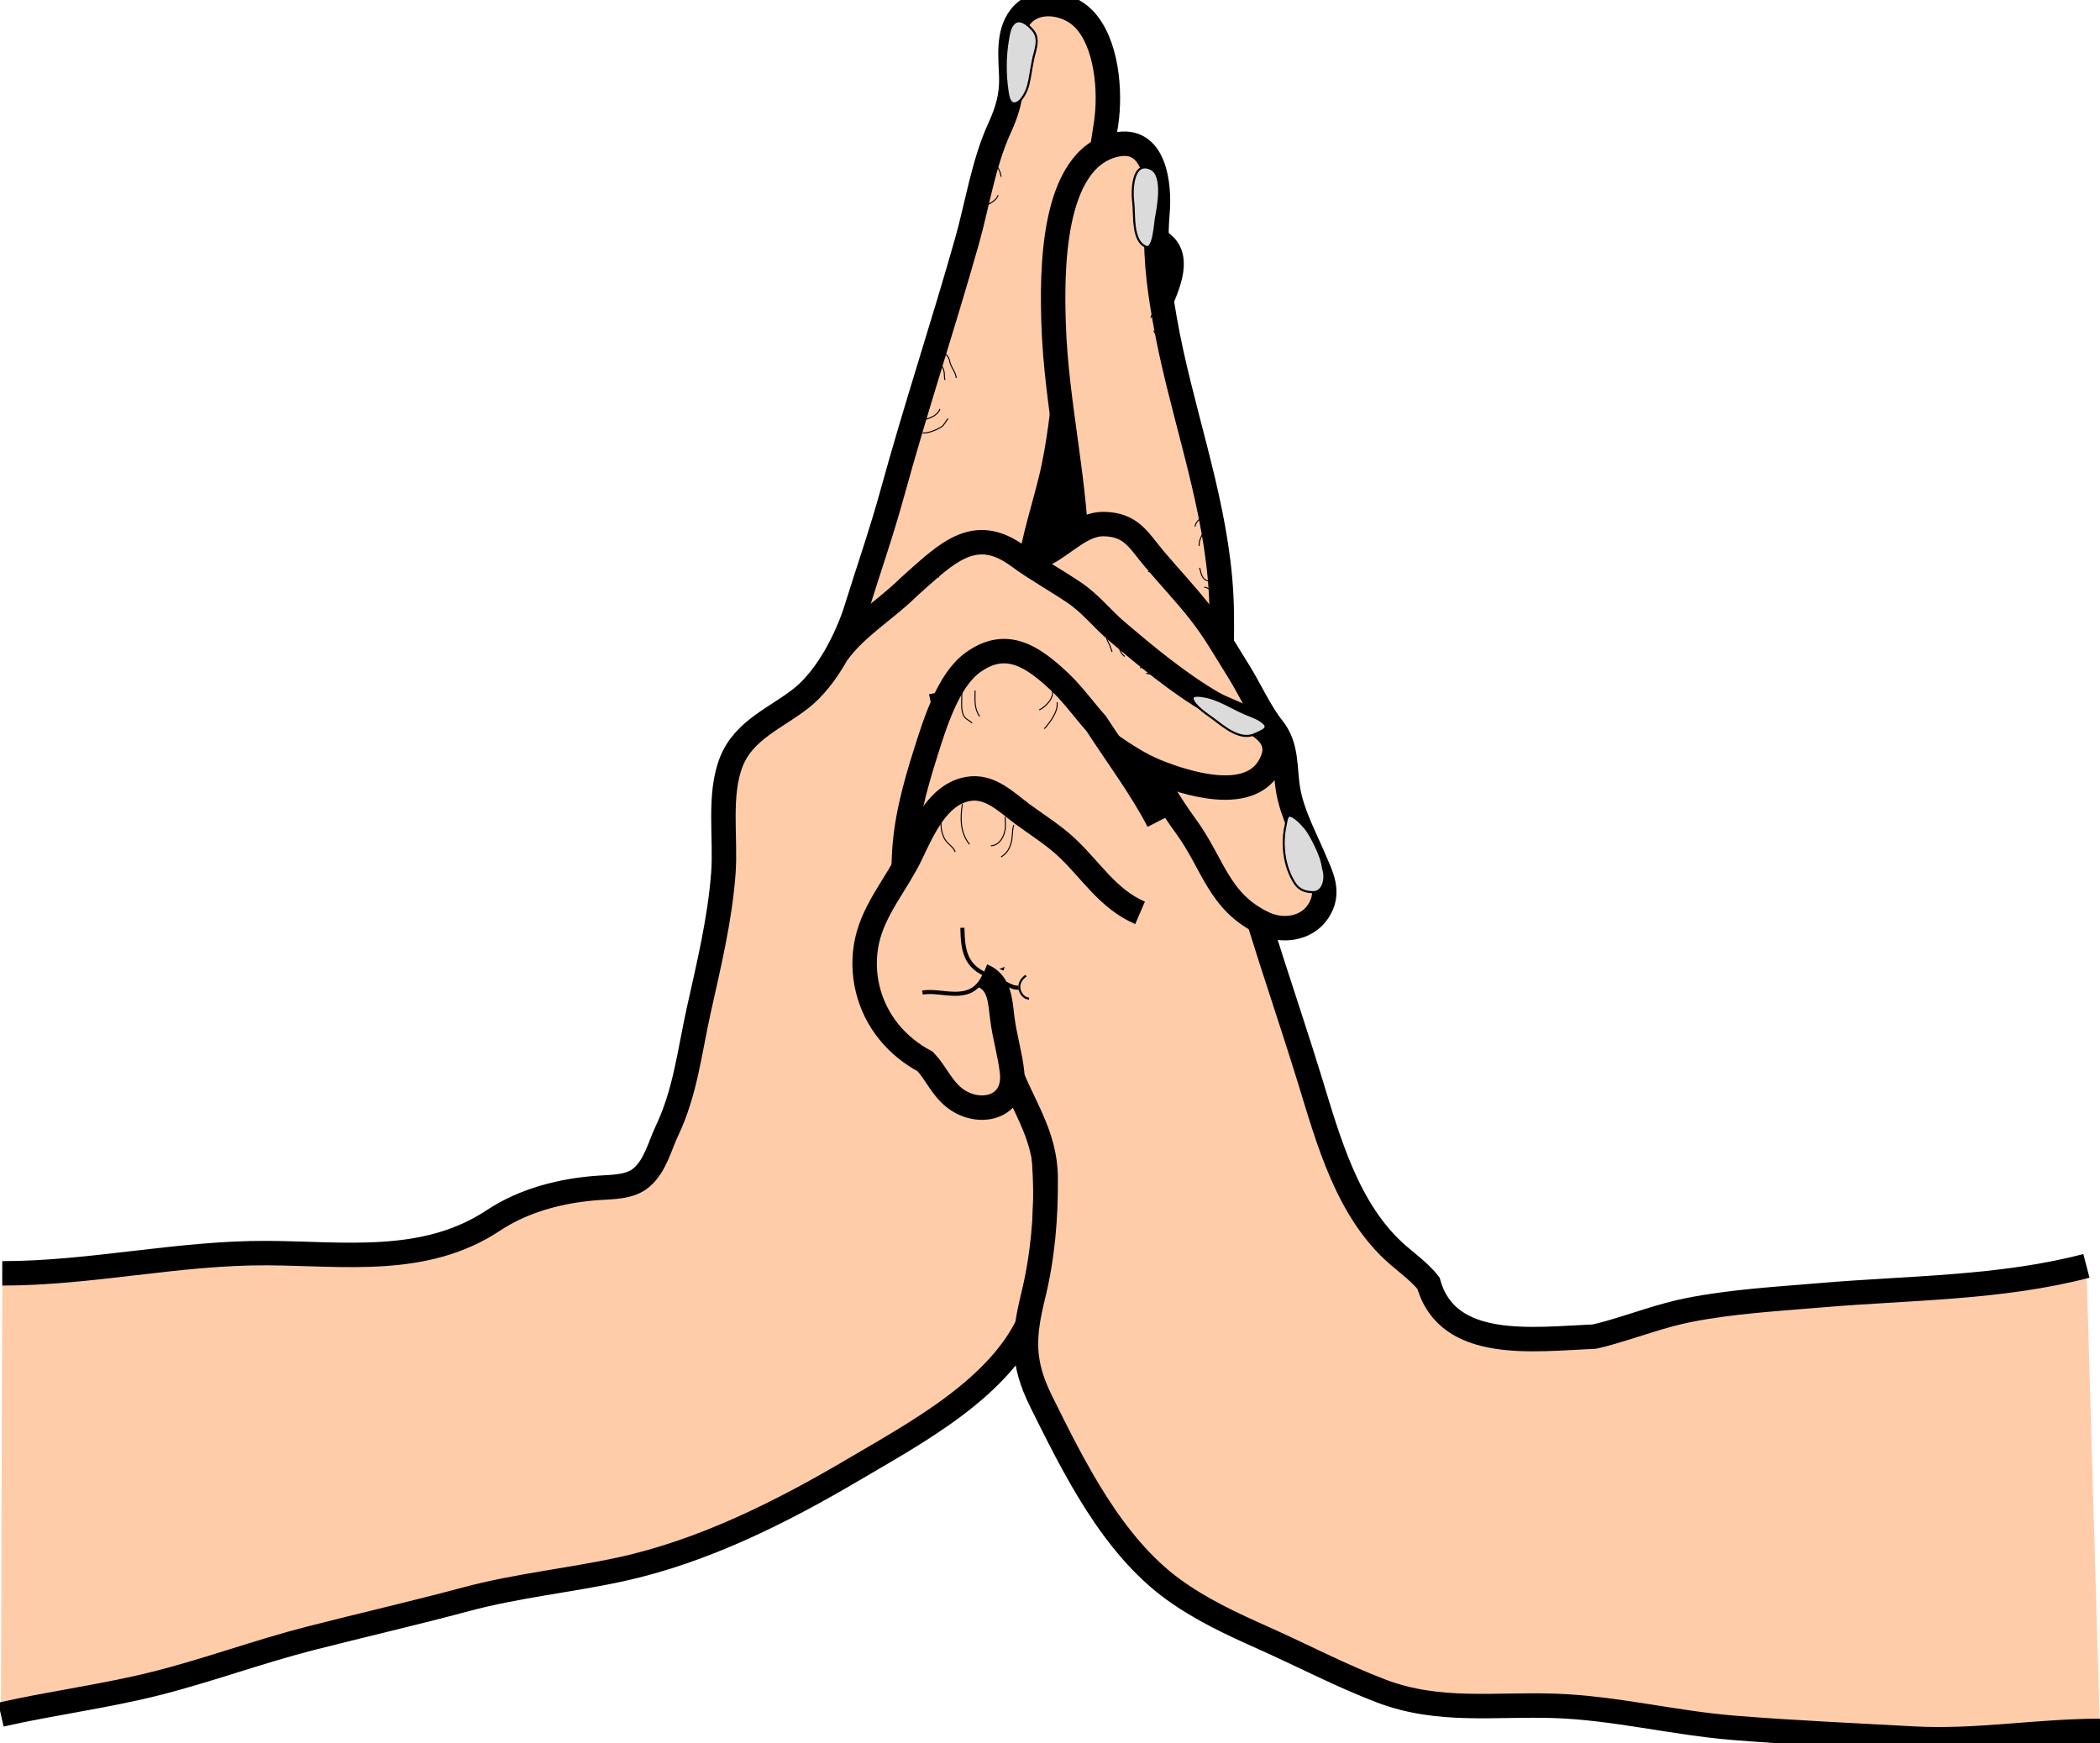<?xml version="1.0" encoding="UTF-8" standalone="no"?>
<svg
   xmlns:dc="http://purl.org/dc/elements/1.1/"
   xmlns:cc="http://creativecommons.org/ns#"
   xmlns:rdf="http://www.w3.org/1999/02/22-rdf-syntax-ns#"
   xmlns:svg="http://www.w3.org/2000/svg"
   xmlns="http://www.w3.org/2000/svg"
   xmlns:sodipodi="http://sodipodi.sourceforge.net/DTD/sodipodi-0.dtd"
   xmlns:inkscape="http://www.inkscape.org/namespaces/inkscape"
   version="1.1"
   x="0px"
   y="0px"
   width="515.555px"
   height="427.995px"
   viewBox="0 0 515.555 427.995"
   enable-background="new 0 0 515.555 427.995"
   xml:space="preserve"
   id="svg100"
   sodipodi:docname="chevre.svg"
   inkscape:export-filename="/home/plic/Documents/dev/conaruto.github.io/images/ways/chevre.png"
   inkscape:export-xdpi="24"
   inkscape:export-ydpi="24"
   inkscape:version="1.0.1 (3bc2e813f5, 2020-09-07)"><defs
   id="defs104" /><sodipodi:namedview
   pagecolor="#ffffff"
   bordercolor="#666666"
   borderopacity="1"
   objecttolerance="10"
   gridtolerance="10"
   guidetolerance="10"
   inkscape:pageopacity="0"
   inkscape:pageshadow="2"
   inkscape:window-width="2512"
   inkscape:window-height="1373"
   id="namedview102"
   showgrid="false"
   inkscape:zoom="2.1028283"
   inkscape:cx="257.7775"
   inkscape:cy="213.9975"
   inkscape:window-x="3888"
   inkscape:window-y="30"
   inkscape:window-maximized="1"
   inkscape:current-layer="svg100" />
<g
   id="Layer_1">
</g>
<g
   id="Layer_2"
   style="fill:#ffccaa;fill-opacity:1;stroke-width:6;stroke-miterlimit:4;stroke-dasharray:none">
	<rect
   x="243.889"
   y="96.11"
   fill="#FFFFFF"
   width="30.833"
   height="51.333"
   id="rect3"
   style="fill:#ffccaa;fill-opacity:1;stroke-width:6;stroke-miterlimit:4;stroke-dasharray:none" />
	<path
   fill="#FFFFFF"
   stroke="#000000"
   stroke-width="2"
   d="M257.725,139.501c1.609-8.444,0.831-17.159,2.681-25.575   c1.918-8.724,5.432-17.1,7.675-25.763c1.294-4.997,5.644-37.711,17.359-28.295c4.705,3.781,0.627,11.393-1.038,15.689   c-2.817,7.27-4.716,14.414-5.704,22.06c-0.471,3.647-2.015,7.153-2.867,10.723c-0.861,3.603-0.315,7.875-1.958,11.239   c-1.304,2.672,1.21,7.949,0.706,11.693c-0.564,4.193-1.844,8.315-1.454,12.592"
   id="path5"
   style="fill:#ffccaa;fill-opacity:1;stroke-width:6;stroke-miterlimit:4;stroke-dasharray:none" />
	<path
   fill="#FFFFFF"
   stroke="#000000"
   stroke-width="2"
   d="M0.555,312.609c21.794,0,43.235-5.087,65.037-4.971   c18.995,0.102,38.765,3.11,55.542-8.028c7.585-5.035,16.923-7.391,25.932-7.995c3.412-0.229,7.666-0.151,10.422-2.53   c3.429-2.959,4.417-7.599,6.279-11.523c4.468-9.413,5.526-19.342,7.742-29.371c2.5-11.316,5.204-22.23,6.078-33.836   c0.653-8.659-1.286-19.251,1.997-27.429c3.119-7.771,11-10.679,17.13-15.52c6.273-4.954,11.204-14.5,13.562-22.081   c2.958-9.512,6.173-18.709,8.815-28.335c5.673-20.673,12.446-41.067,18.285-61.707c2.571-9.088,4.066-19.218,7.989-27.79   c1.913-4.18,3.044-7.911,2.914-12.552c-0.136-4.835-0.98-10.707,2.245-14.817c3.817-4.865,11.586-3.531,15.498,0.471   c5.768,5.901,6.671,17.891,5.549,25.57c-2.971,20.313-7.206,40.38-9.585,60.819c-1.043,8.96-1.934,18.38-4.102,27.105   c-2.25,9.058-5.171,17.406-5.773,26.763c-0.589,9.169-1.793,18.252-2.555,27.426c-0.37,4.456,1.288,9.19,1.264,13.743   c-0.03,5.998-0.524,11.979-0.985,17.956c-0.792,10.277-0.952,20.474-0.433,30.77c0.545,10.823,2.642,20.718,4.541,31.323   c1.773,9.899,2.987,20.678,2.634,30.737c-0.3,8.548-0.035,18.242-3.329,26.271c-7.155,17.443-28.424,28.697-43.692,37.702   c-17.742,10.465-36.977,20.118-57.233,24.511c-12.642,2.742-25.348,3.965-37.917,7.333c-12.731,3.411-25.558,6.354-38.323,9.622   c-12.752,3.267-25.125,7.866-37.872,11.07c-12.536,3.15-25.391,4.762-37.989,7.627"
   id="path7"
   style="fill:#ffccaa;fill-opacity:1;stroke-width:6;stroke-miterlimit:4;stroke-dasharray:none" />
	<path
   fill="#FFFFFF"
   stroke="#000000"
   stroke-width="2"
   d="M512.222,310.777c-21.274,5.539-43.418,5.348-65.18,7.205   c-10.821,0.924-21.839,1.529-32.511,3.647c-6.511,1.292-12.838,3.69-19.267,5.523c-1.284,0.367-2.572,0.707-3.856,0.988   c-15.021,0.635-36.021,3.635-40.697-13.085c-0.695-0.889-1.478-1.71-2.305-2.493c-1.654-1.564-3.491-2.971-5.178-4.43   c-12.441-10.759-17.097-28.134-21.746-43.25c-6.059-19.693-13.114-38.974-18.023-59.022c-2.478-10.119-4.429-19.887-4.151-30.353   c0.297-11.178,1.206-22.221,0.216-33.402c-1.921-21.699-9.85-42.323-13.582-63.715c-1.598-9.156-2.548-16.977-1.771-26.228   c0.555-6.614-0.589-18.82-10.325-16.62c-15.939,3.603-15.574,31.893-15.178,44.108c0.648,19.95,5.743,39.494,5.722,59.447   c-0.005,5.389-0.171,10.782,0.078,16.168c0.219,4.725,1.499,9.691,0.639,14.403c-0.794,4.345-3.135,8.291-4.352,12.52   c-1.503,5.223-2.641,10.332-4.782,15.367c-2.647,6.222-8.309,12.618-12.898,17.491c-5.135,5.452-10.18,16.532-7.882,23.885   c2.57,8.225,9.246,14.362,12.136,22.449c3.496,9.783,9.273,16.892,9.378,27.622c0.098,9.934-0.715,19.591-3.089,29.258   c-2.46,10.017-2.739,16.273,1.98,25.784c8.094,16.311,17.41,35.23,32.434,46.162c6.803,4.95,14.472,8.509,22.124,11.92   c9.668,4.31,19.121,9.303,29.021,13.055c14.095,5.343,27.795,3.127,42.432,3.611c14.787,0.489,29.254,4.198,43.984,5.391   c14.673,1.188,29.445,1.83,44.146,2.645c15.429,0.855,30.448-1.887,45.816-1.887"
   id="path9"
   style="fill:#ffccaa;fill-opacity:1;stroke-width:6;stroke-miterlimit:4;stroke-dasharray:none" />
	<path
   fill="#FFFFFF"
   stroke="#000000"
   stroke-width="2"
   d="M242.389,143.61c4.831-2.647,9.465-5.209,14.4-7.738   c4.451-2.28,8.917-7.275,14.087-7.215c6.916,0.081,8.629,3.987,12.559,8.628c3.67,4.335,7.666,8.577,11.148,13   c3.622,4.597,6.267,9.354,9.422,14.37c2.839,4.508,5.229,10.029,8.514,14.162c3.591,4.52,2.799,9.881,3.741,15.245   c1.001,5.698,3.935,11.16,6.194,16.448c1.957,4.581,4.27,8.642,1.095,13.333c-2.888,4.267-8.74,4.98-13.2,2.892   c-11.227-5.258-12.463-14.718-19.257-23.954c-3.645-4.952-6.594-10.345-10.295-15.309c-3.358-4.5-5.085-9.558-8.617-13.934   c-3.277-4.06-4.031-8.863-9.211-11.16c-3.77-1.671-9.631-2.674-12.914,0.564"
   id="path11"
   style="fill:#ffccaa;fill-opacity:1;stroke-width:6;stroke-miterlimit:4;stroke-dasharray:none" />
	<path
   fill="#FFFFFF"
   stroke="#000000"
   stroke-width="2"
   d="M205.654,160.231c4.734-6.455,11.734-10.455,17.408-16.085   c0.974-0.872,1.942-1.751,2.919-2.619c7.586-6.742,14.18-12.188,23.889-5.042c4.411,3.246,9.219,5.892,13.761,8.941   c4.159,2.793,6.836,6.404,10.55,9.559c7.403,6.289,15.151,12.738,23.558,17.623c5.655,3.285,19.653,6.023,13.771,15.747   c-5.293,8.75-20.328,3.927-27.43,1.106c-8.768-3.482-14.999-10.321-23.835-13.628c-1.396-0.522-2.799-0.953-4.211-1.306   c-1.414-0.353-2.837-0.628-4.279-0.835c-8.366-1.914-15.366-1.914-23.063-0.32"
   id="path13"
   style="fill:#ffccaa;fill-opacity:1;stroke-width:6;stroke-miterlimit:4;stroke-dasharray:none" />
	<path
   fill="#FFFFFF"
   stroke="#000000"
   stroke-width="2"
   d="M284.4,201.628c-4.012-7.852-10.012-15.852-15.282-23.985   c-0.744-0.831-1.473-1.697-2.198-2.575c-2.178-2.635-4.326-5.384-6.756-7.667c-6.552-6.153-13.097-10.776-21.417-4.696   c-6.074,4.438-9.339,15.288-11.512,22.156c-2.685,8.483-4.98,16.846-5.304,25.851c-0.133,3.725-0.656,6.546,2.943,8.634   c1.647,0.955,3.297,1.887,4.928,2.832c4.425,2.1,7.97,6.036,11.94,9.479c0.284,0.246,0.568,0.489,0.851,0.726   c1.795,0.394,2.795,2.394,4.734,3.064"
   id="path15"
   style="fill:#ffccaa;fill-opacity:1;stroke-width:6;stroke-miterlimit:4;stroke-dasharray:none" />
	<path
   fill="#FFFFFF"
   stroke="#000000"
   stroke-width="2"
   d="M279.889,224.11c-7.941-3.416-12.113-10.582-18.088-16.129   c-3.305-3.067-7.159-5.445-10.774-8.113c-3.991-2.945-7.965-7.145-13.42-6.172c-7.398,1.318-11.104,10.026-13.974,16.019   c-3.439,7.183-9.124,13.48-10.8,21.395c-1.661,7.84,0.38,16.092,5.451,22.289c2.431,2.972,5.477,5.41,8.864,7.207   c2.65,2.823,3.966,6.346,7.094,8.854c5.839,4.682,15.183,2.75,14.217-6.239c-0.462-4.299-1.808-8.684-2.37-13.07   c-0.538-4.204-0.568-8.883-4.868-10.624"
   id="path17"
   style="fill:#ffccaa;fill-opacity:1;stroke-width:6;stroke-miterlimit:4;stroke-dasharray:none" />
</g>
<g
   id="Layer_3">
	<path
   fill="none"
   stroke="#000000"
   d="M250.055,242.443c-1.188,0.269-3.074-0.997-4.165-1.5c-2.97-1.37-6.298-2.164-8.082-5.188   c-1.416-2.4-1.46-5.278-1.542-7.983"
   id="path20" />
	<path
   fill="none"
   stroke="#000000"
   d="M226.465,243.679c4.923-0.902,11.923,3.098,15.173-4.215"
   id="path22" />
	<path
   fill="none"
   stroke="#000000"
   stroke-width="0.5"
   d="M252.638,245.151c-1.247,0-2.236-1.354-2.375-2.5   c-0.164-1.354,0.656-2.501,1.625-3.125"
   id="path24" />
	<path
   fill="none"
   stroke="#000000"
   stroke-width="0.25"
   d="M231.138,200.651c-0.242,1.93-0.15,3.322,0.66,5.088   c0.629,1.371,2.22,2.05,2.715,3.412"
   id="path26" />
	<path
   fill="none"
   stroke="#000000"
   stroke-width="0.25"
   d="M238.013,207.276c-2.336-2.843-2.276-6.509-1.75-9.875"
   id="path28" />
	<path
   fill="none"
   stroke="#000000"
   stroke-width="0.25"
   d="M243.263,207.651c2.11-0.117,3.213-2.225,3.508-4.011   c0.161-0.975-0.008-2.128-0.008-3.114"
   id="path30" />
	<path
   fill="none"
   stroke="#000000"
   stroke-width="0.25"
   d="M245.763,210.401c1.342-0.907,1.884-1.679,2.414-3.28   c0.502-1.517,0.221-3.153,0.711-4.595"
   id="path32" />
	<path
   fill="none"
   stroke="#000000"
   stroke-width="0.25"
   d="M238.638,177.526c-0.796-0.847-1.785-0.945-2.218-2.179   c-0.52-1.481-0.282-3.673-0.282-5.196"
   id="path34" />
	<path
   fill="none"
   stroke="#000000"
   stroke-width="0.25"
   d="M240.513,175.901c-1.399-2.028-1.125-3.999-1.125-6.375"
   id="path36" />
	<path
   fill="none"
   stroke="#000000"
   stroke-width="0.25"
   d="M255.138,174.276c1.553-0.657,3.96-3.204,3.125-5"
   id="path38" />
	<path
   fill="none"
   stroke="#000000"
   stroke-width="0.25"
   d="M256.388,178.901c1.393-1.57,3.443-4.187,3.125-6.5"
   id="path40" />
	<path
   fill="none"
   stroke="#000000"
   stroke-width="0.25"
   d="M226.513,106.276c1.19,0.203,3.648-0.813,4.639-1.503   c0.729-0.507,1-1.378,1.611-1.997"
   id="path42" />
	<path
   fill="none"
   stroke="#000000"
   stroke-width="0.25"
   d="M226.638,103.151c1.726-0.551,3.456-1.036,4.125-2.75"
   id="path44" />
	<path
   fill="none"
   stroke="#000000"
   stroke-width="0.25"
   d="M230.638,88.901c0.454,0.707,0.939,1.407,1.125,2.278   c0.142,0.667,0.008,1.54,0.25,2.097"
   id="path46" />
	<path
   fill="none"
   stroke="#000000"
   stroke-width="0.25"
   d="M234.763,92.776c-0.118-1.199-0.934-2.211-1.349-3.212   c-0.249-0.6-0.294-1.302-0.626-1.884c-0.344-0.602-0.837-0.85-1.399-1.154"
   id="path48" />
	<path
   fill="none"
   stroke="#000000"
   stroke-width="0.25"
   d="M294.388,134.026c-0.104-1.443,0.883-3.261,1.875-4.375"
   id="path50" />
	<path
   fill="none"
   stroke="#000000"
   stroke-width="0.25"
   d="M293.388,129.276c0.08-0.913,0.964-1.969,1.875-2"
   id="path52" />
	<path
   fill="none"
   stroke="#000000"
   stroke-width="0.25"
   d="M294.513,139.401c0.41,1.455,0.472,2.777,2.125,3.25"
   id="path54" />
	<path
   fill="none"
   stroke="#000000"
   stroke-width="0.25"
   d="M295.638,144.151c0.974,0.096,1.519,0.757,2.375,1"
   id="path56" />
	<path
   fill="none"
   stroke="#000000"
   stroke-width="0.25"
   d="M282.513,78.026c0.243-0.418,0.268-0.917,0.531-1.343   c0.271-0.438,0.816-0.727,1.094-1.157"
   id="path58" />
	<path
   fill="none"
   stroke="#000000"
   stroke-width="0.25"
   d="M283.263,81.151c0.09,0.303,0.28,0.632,0.5,0.875"
   id="path60" />
	<path
   fill="none"
   stroke="#000000"
   stroke-width="0.25"
   d="M242.138,50.401c0.881-0.375,2.692-1.394,2.875-2.5"
   id="path62" />
	<path
   fill="none"
   stroke="#000000"
   stroke-width="0.25"
   d="M244.388,40.526c0.836,0.627,1.239,1.909,1.375,2.875"
   id="path64" />
	<path
   fill="none"
   stroke="#000000"
   stroke-width="0.25"
   d="M280.388,137.651c0.861,0.125,1.372-0.534,1.625-1.25"
   id="path66" />
	<path
   fill="none"
   stroke="#000000"
   stroke-width="0.25"
   d="M281.888,140.276c0.666,0.448,1.412-0.526,1.75-1.125"
   id="path68" />
	<path
   fill="none"
   stroke="#000000"
   stroke-width="0.25"
   d="M263.763,134.151c-0.468-0.438-0.64-1.349-0.375-1.875"
   id="path70" />
	<path
   fill="none"
   stroke="#000000"
   stroke-width="0.25"
   d="M265.388,133.026c-0.14-0.688-0.358-1.276-0.375-2"
   id="path72" />
	<path
   fill="none"
   stroke="#000000"
   stroke-width="0.25"
   d="M251.763,138.401c0.092,0.917-0.093,1.576-0.875,2.125"
   id="path74" />
	<path
   fill="none"
   stroke="#000000"
   stroke-width="0.25"
   d="M249.263,139.276c0.677-0.605,0.926-1.324,1-2.25"
   id="path76" />
	<path
   fill="none"
   stroke="#000000"
   stroke-width="0.25"
   d="M231.263,139.901c-0.07-0.162-0.177-1.013-0.125-1.5"
   id="path78" />
	<path
   fill="none"
   stroke="#000000"
   stroke-width="0.25"
   d="M230.513,141.776c-0.391-0.654-0.755-1.411-0.875-2.125"
   id="path80" />
	<path
   fill="none"
   stroke="#000000"
   stroke-width="0.25"
   d="M272.138,154.526c-0.449,1.536-0.756,1.802-0.062,3.14   c0.39,0.751,0.684,1.494,0.938,2.36"
   id="path82" />
	<path
   fill="none"
   stroke="#000000"
   stroke-width="0.25"
   d="M276.138,161.151c-1.47-0.91-1.626-3.246-1.625-4.875"
   id="path84" />
	<path
   fill="none"
   stroke="#000000"
   stroke-width="0.25"
   d="M284.263,164.276c-0.988,0.719-1.46,1.542-2.875,1"
   id="path86" />
	<path
   fill="none"
   stroke="#000000"
   stroke-width="0.25"
   d="M279.888,163.901c0.769,0.08,2.213-0.589,2.5-1.125"
   id="path88" />
</g>
<g
   id="Layer_4">
	<path
   fill="#DBDBDB"
   stroke="#000000"
   stroke-width="0.5"
   d="M252.392,21.029c0.671-2.606,0.875-5.305,1.582-7.904   c0.562-2.068,1.037-4.045-0.503-5.798c-0.957-1.089-3.018-2.967-4.49-1.629c-1.065,0.969-1.285,2.712-1.519,4.05   c-0.719,4.124-0.718,8.574-0.092,12.721c0.127,0.841,0.41,2.952,1.632,2.911C250.712,25.323,252.042,22.385,252.392,21.029"
   id="path91" />
	<path
   fill="#DBDBDB"
   stroke="#000000"
   stroke-width="0.5"
   d="M283.745,53.726c-0.194,1.044-0.542,7.552-2.357,6.868   c-3.593-1.356-2.778-8.123-3.188-11.041c-0.325-2.313-0.313-10.224,4.292-8.097C285.844,43.004,284.257,50.982,283.745,53.726"
   id="path93" />
	<path
   fill="#DBDBDB"
   stroke="#000000"
   stroke-width="0.5"
   d="M295.313,170.938c-1.438-0.221-3.376-0.376-2.119,1.489   c1.084,1.608,2.974,2.784,4.502,3.922c2.779,2.069,6.842,5.645,10.466,3.831c1.138-0.569,3.469-1.257,2.174-2.532   c-1.118-1.1-2.728-1.656-4.152-2.23C302.493,173.932,299.35,171.56,295.313,170.938"
   id="path95" />
	<path
   fill="#DBDBDB"
   stroke="#000000"
   stroke-width="0.5"
   d="M324.834,213.35c-0.255-2.045-1.02-4.001-1.934-5.835   c-0.76-1.524-1.592-3.221-2.722-4.499c-0.756-0.854-1.581-1.741-2.546-2.359c-1.791-1.148-1.679,0.534-2.003,1.941   c-1.068,4.624-0.367,10.326,2.307,14.332c1.037,1.553,2.628,2.095,4.434,2.097C325.032,219.028,325.579,215.271,324.834,213.35"
   id="path97" />
</g>
</svg>
